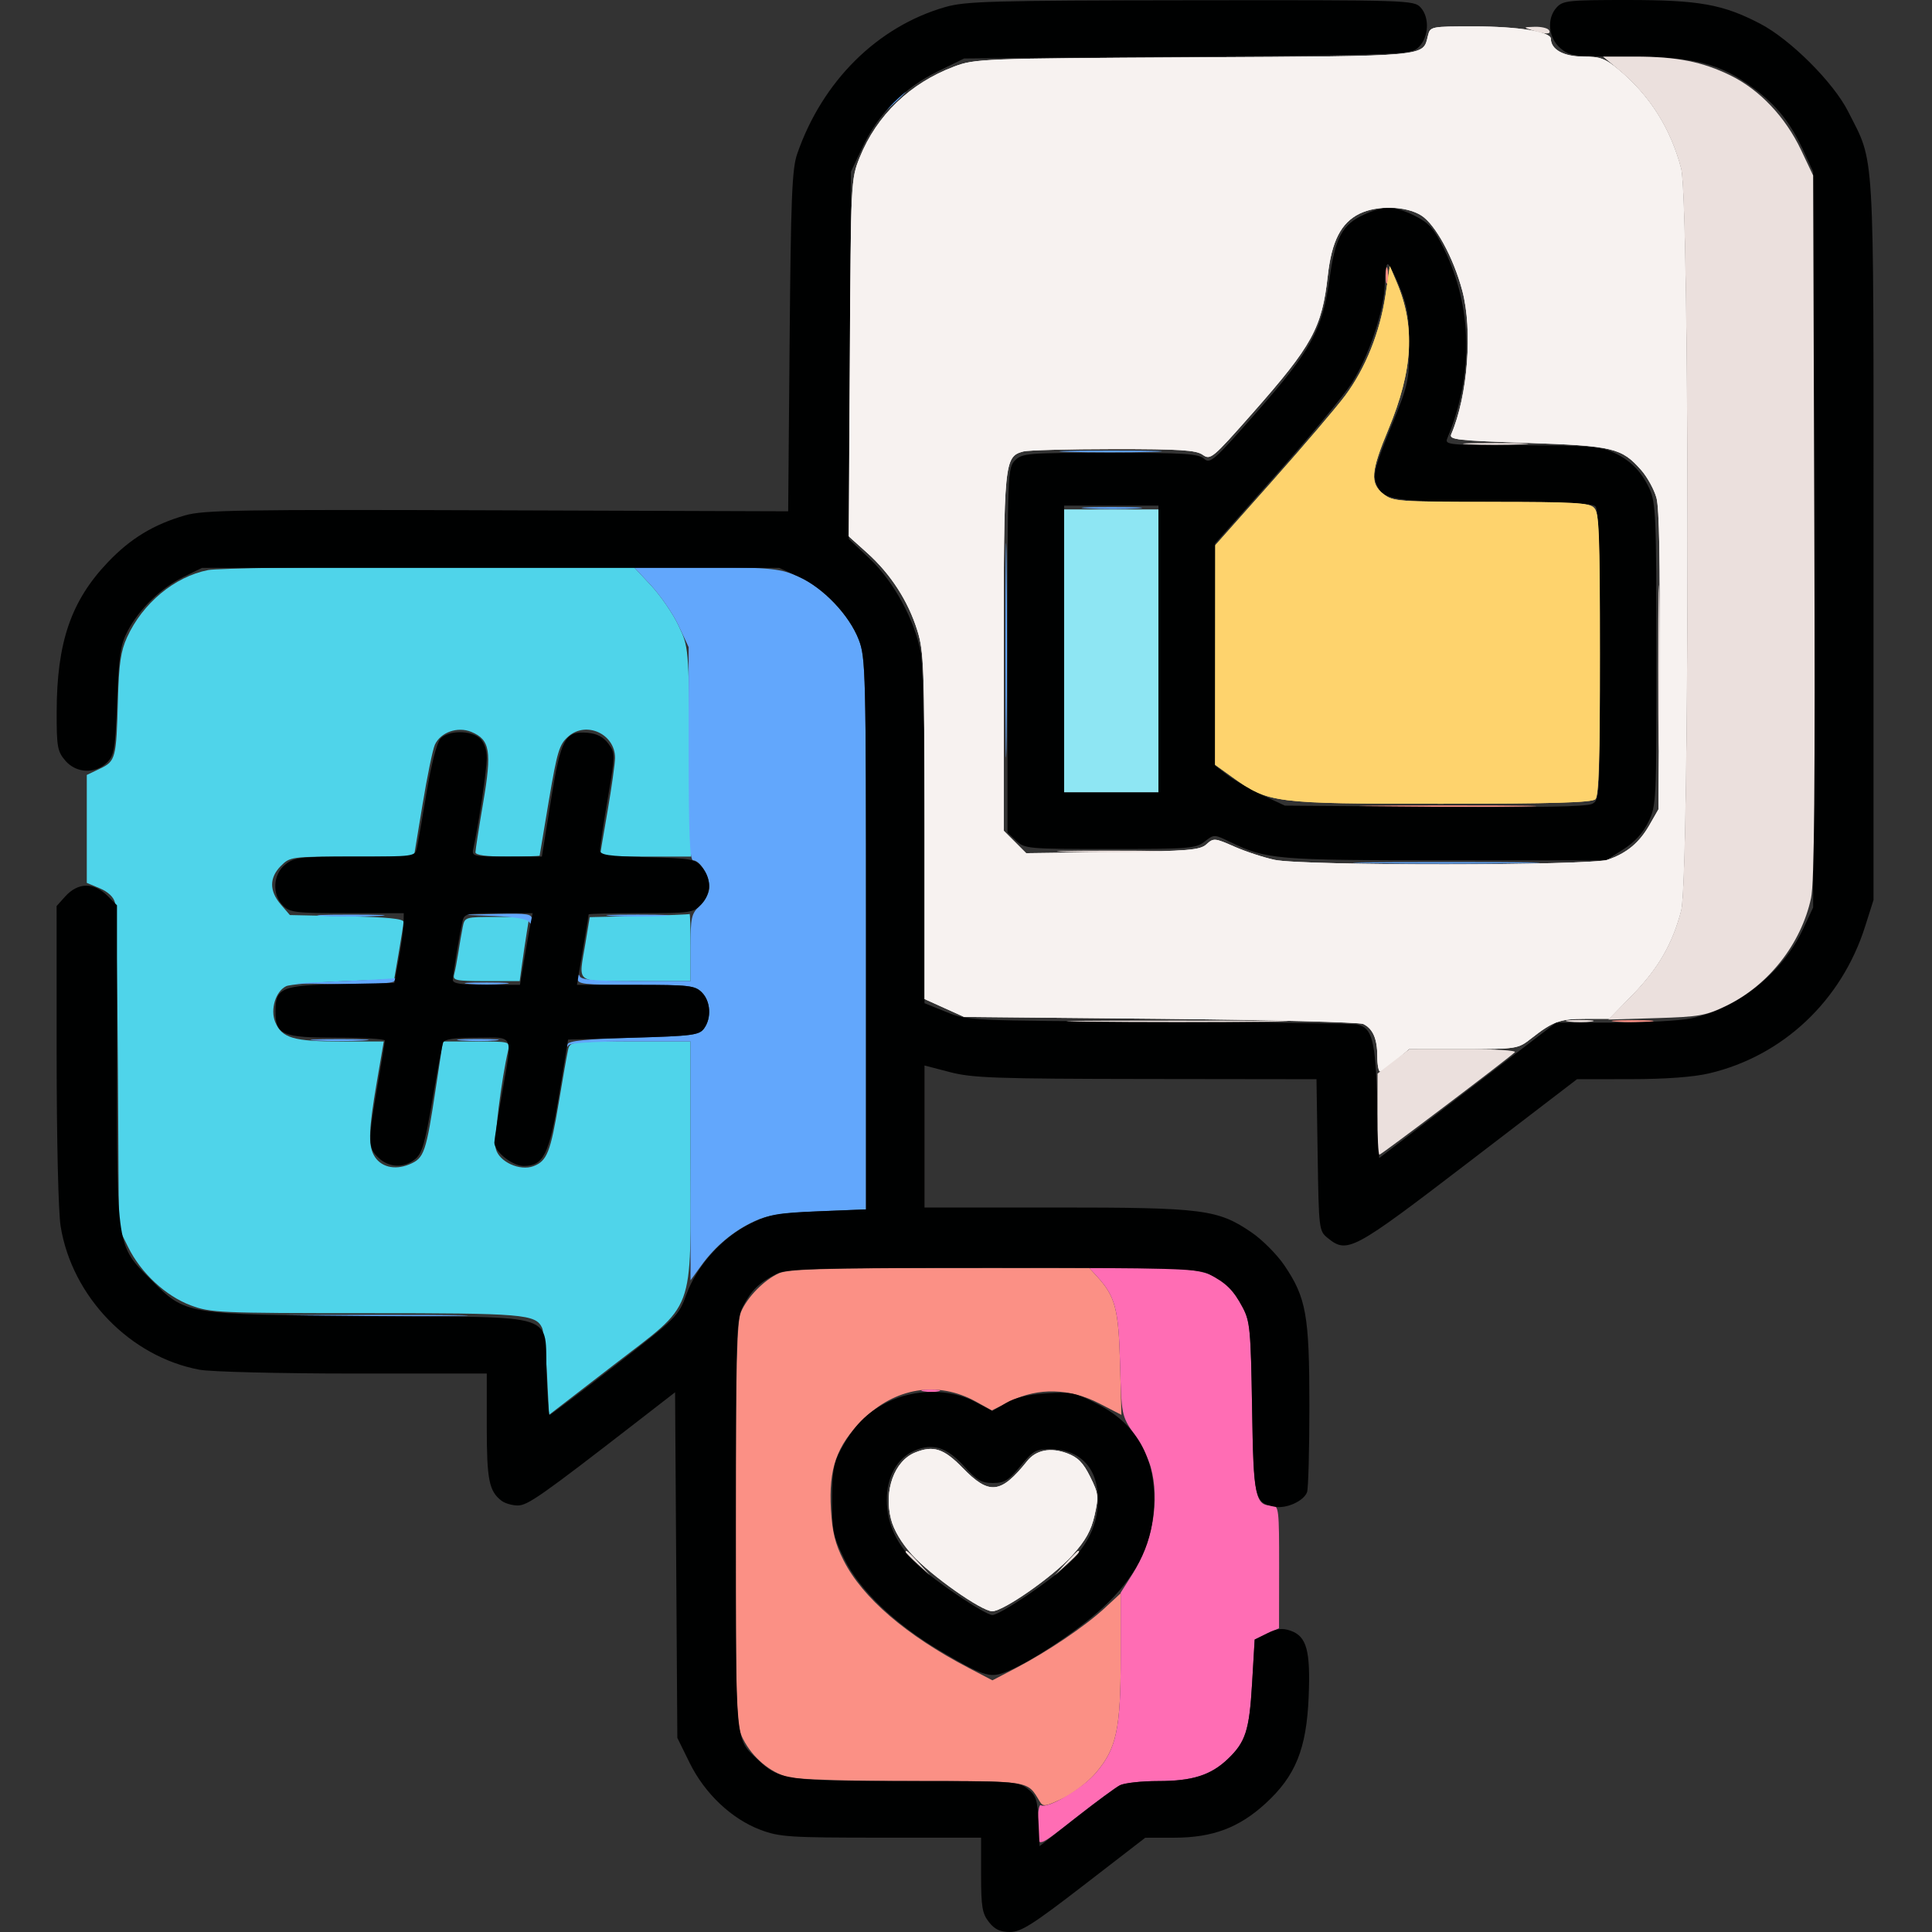 <svg xmlns="http://www.w3.org/2000/svg" width="512" height="512" viewBox="0 0 512 512" version="1.1"><rect x="0" y="0" width="512" height="512" fill="#333333" stroke="none"/><path d="M 367.170 78.217 C 365.710 88.034, 361.870 97.614, 356.506 104.826 C 354.184 107.946, 345.485 118.150, 337.173 127.500 L 322.061 144.500 322.030 173.580 L 322 202.661 326.537 205.919 C 336.175 212.840, 337.420 213, 381.775 213 C 411.417 213, 421.907 212.693, 422.800 211.800 C 423.690 210.910, 424 200.994, 424 173.371 C 424 140.861, 423.801 135.944, 422.429 134.571 C 421.081 133.224, 417.179 133, 395.063 133 C 370.483 133, 369.146 132.903, 366.635 130.927 C 363.009 128.075, 363.243 125.052, 367.967 113.700 C 374.451 98.122, 375.102 86.498, 370.147 74.831 L 368.315 70.516 367.170 78.217" stroke="none" fill="#fed36d" fill-rule="evenodd"/><path d="M 367.232 73 C 367.232 74.925, 367.438 75.713, 367.689 74.750 C 367.941 73.787, 367.941 72.213, 367.689 71.250 C 367.438 70.287, 367.232 71.075, 367.232 73 M 364.816 213.749 C 375.440 213.911, 392.540 213.911, 402.816 213.748 C 413.092 213.586, 404.400 213.453, 383.500 213.454 C 362.600 213.454, 354.192 213.587, 364.816 213.749 M 428.280 270.736 C 430.909 270.943, 434.959 270.940, 437.280 270.731 C 439.601 270.521, 437.450 270.352, 432.500 270.355 C 427.550 270.358, 425.651 270.530, 428.280 270.736 M 206.500 337.400 C 202.546 339.143, 198.051 343.717, 196.360 347.718 C 195.271 350.295, 195 361.505, 195 404.008 C 195 454.710, 195.087 457.251, 196.956 460.914 C 199.423 465.749, 203.986 469.624, 208.781 470.956 C 210.947 471.558, 224.716 471.991, 241.750 471.994 C 273.323 472, 272.186 471.820, 275.500 477.342 C 276.416 478.867, 276.925 478.808, 281.556 476.640 C 284.336 475.338, 288.284 472.318, 290.328 469.930 C 295.914 463.404, 297 458.358, 297 438.934 L 297 422.231 292.750 426.166 C 287.571 430.960, 277.655 437.661, 269.250 442.045 L 263 445.306 256.750 442.045 C 240.151 433.387, 228.570 423.434, 223.551 413.513 C 221.323 409.110, 220.554 406.005, 220.207 400.020 C 219.581 389.194, 221.694 383.175, 228.521 376.348 C 237.198 367.671, 248.500 365.841, 258.672 371.465 L 262.843 373.772 267.829 371.305 C 275.152 367.680, 283.517 367.901, 291.320 371.926 L 297.191 374.953 296.823 361.227 C 296.437 346.839, 295.565 343.561, 290.709 338.250 L 288.651 336 249.076 336.039 C 218.512 336.069, 208.817 336.379, 206.500 337.400" stroke="none" fill="#fb9085" fill-rule="evenodd"/><path d="M 290.709 338.250 C 295.570 343.566, 296.437 346.834, 296.824 361.293 C 297.193 375.041, 297.205 375.104, 300.564 380.095 C 302.418 382.850, 304.397 386.768, 304.962 388.802 C 307.413 397.629, 305.505 408.662, 300.035 417.285 L 297 422.069 297 438.853 C 297 458.365, 295.919 463.398, 290.328 469.930 C 286.781 474.074, 277.547 479.456, 275.818 478.388 C 275.368 478.110, 275 480.410, 275 483.500 C 275 490.039, 274.238 490.212, 286.022 480.986 C 290.709 477.317, 295.517 473.794, 296.706 473.157 C 297.896 472.521, 302.513 472, 306.966 472 C 315.969 472, 320.854 470.457, 325.339 466.197 C 330.092 461.682, 331.084 458.617, 331.814 446.175 L 332.500 434.500 335.728 433 L 338.957 431.500 338.978 415.250 C 338.999 400.114, 338.874 399, 337.155 399 C 332.647 399, 332.201 396.827, 331.814 373 C 331.479 352.413, 331.268 350.160, 329.331 346.500 C 324.594 337.553, 320.682 336, 302.875 336 L 288.651 336 290.709 338.250 M 244.762 368.707 C 246.006 368.946, 247.806 368.937, 248.762 368.687 C 249.718 368.437, 248.700 368.241, 246.500 368.252 C 244.300 368.263, 243.518 368.468, 244.762 368.707" stroke="none" fill="#ff6db4" fill-rule="evenodd"/><path d="M 378.429 9.426 C 377.012 15.074, 379.381 14.854, 316.487 15.196 C 260.072 15.503, 258.346 15.570, 252.832 17.651 C 241.154 22.060, 232.346 30.546, 227.823 41.748 C 225.523 47.444, 225.497 47.964, 225.204 94.806 L 224.908 142.112 229.848 146.554 C 236.073 152.150, 240.673 159.277, 243.105 167.091 C 244.849 172.692, 245 176.836, 245 218.966 L 245 264.754 250.250 267.127 L 255.500 269.500 307.500 270 C 336.100 270.275, 360.300 270.890, 361.278 271.368 C 363.839 272.617, 365 275.290, 365 279.934 C 365 282.170, 365.337 283.982, 365.750 283.959 C 366.163 283.937, 368.058 282.587, 369.962 280.959 L 373.424 278 387.818 278 C 402.132 278, 402.233 277.984, 405.856 275.145 C 411.562 270.673, 413.432 270, 420.141 270 L 426.414 270 432.619 263.641 C 439.424 256.666, 443.222 250.086, 445.508 241.307 C 447.742 232.732, 447.742 53.268, 445.508 44.693 C 442.763 34.152, 437.248 25.391, 429.044 18.536 C 425.379 15.474, 424.107 15, 419.560 15 C 414.414 15, 411 13.121, 411 10.290 C 411 8.396, 402.334 7, 390.576 7 C 379.196 7, 379.030 7.033, 378.429 9.426 M 360.256 56.645 C 355.382 59.048, 352.900 63.907, 351.877 73.051 C 350.328 86.897, 347.826 91.470, 331.958 109.459 C 321.269 121.576, 320.796 121.971, 318.714 120.512 C 316.948 119.275, 312.639 119.002, 295.027 119.014 C 283.187 119.021, 272.469 119.303, 271.210 119.641 C 266.119 121.004, 266 122.226, 266 173.027 L 266 220.154 268.976 223.129 L 271.951 226.105 294.873 225.802 C 315.105 225.535, 318.023 225.293, 319.741 223.736 C 321.607 222.046, 321.913 222.071, 327.094 224.356 C 330.067 225.667, 334.885 227.248, 337.799 227.870 C 345.266 229.462, 421.466 229.426, 426.101 227.828 C 431.118 226.097, 434.438 223.334, 437.116 218.661 L 439.500 214.500 439.793 175.268 C 439.988 149.283, 439.720 134.675, 439.001 132.005 C 438.404 129.788, 436.582 126.455, 434.952 124.598 C 429.754 118.678, 427.455 118.131, 404.616 117.372 C 386.216 116.760, 383.984 116.506, 384.590 115.092 C 388.978 104.858, 390.315 87.530, 387.525 77.045 C 385.168 68.189, 380.353 59.381, 376.600 57.062 C 372.529 54.546, 364.909 54.351, 360.256 56.645 M 242.500 384.945 C 237.011 387.192, 234.201 394.943, 236.118 402.553 C 236.844 405.437, 238.858 408.850, 241.696 412.007 C 246.586 417.445, 260.134 427, 262.955 427 C 265.915 427, 279.178 417.719, 284.187 412.142 C 287.717 408.212, 289.171 405.595, 290.079 401.537 C 291.197 396.543, 291.110 395.799, 288.892 391.335 C 287.050 387.626, 285.648 386.202, 282.793 385.140 C 278.392 383.503, 274.580 384.247, 272.217 387.202 C 265.230 395.942, 262.135 396.267, 255.094 389 C 250.123 383.870, 247.327 382.970, 242.500 384.945" stroke="none" fill="#f7f2f0" fill-rule="evenodd"/><path d="M 55.147 151.075 C 46.251 152.824, 37.766 159.877, 33.643 168.949 C 32.005 172.555, 31.508 175.992, 31.252 185.500 C 30.834 201.012, 30.647 201.724, 26.474 203.714 L 23 205.370 23 219.672 L 23 233.973 26.464 235.421 C 28.609 236.317, 30.133 237.750, 30.465 239.184 C 30.760 240.458, 31.113 260.400, 31.250 283.500 L 31.500 325.500 33.953 330.484 C 37.318 337.324, 43.897 343.444, 50.567 345.939 C 55.800 347.897, 58.120 348, 96.990 348 C 138.787 348, 141.934 348.262, 143.658 351.885 C 144.081 352.773, 144.668 358.325, 144.963 364.223 L 145.500 374.946 162.637 361.723 C 184.584 344.788, 183 349.032, 183 307.162 L 183 276 167.019 276 C 151.263 276, 151.031 276.032, 150.531 278.250 C 150.252 279.488, 149.150 285.759, 148.081 292.187 C 145.899 305.311, 144.956 307.686, 141.391 309.041 C 137.770 310.418, 132.264 307.901, 131.404 304.474 C 130.843 302.238, 132.881 285.972, 134.690 278.250 C 135.206 276.045, 135.037 276, 126.292 276 L 117.368 276 115.589 287.750 C 112.882 305.627, 112.442 306.918, 108.489 308.569 C 104.535 310.221, 100.728 309.230, 99.061 306.114 C 97.569 303.327, 97.743 299.102, 99.858 286.750 L 101.699 276 90.396 276 C 77.804 276, 74.692 275.085, 72.946 270.870 C 71.565 267.537, 73.038 262.694, 75.842 261.347 C 76.754 260.909, 83.566 260.314, 90.980 260.025 L 104.460 259.500 105.668 252.500 C 106.333 248.650, 106.905 244.970, 106.939 244.322 C 106.982 243.481, 102.686 243.052, 91.911 242.822 L 76.822 242.500 74.411 239.694 C 71.332 236.111, 71.347 232.562, 74.455 229.455 C 76.861 227.048, 77.230 227, 93.303 227 L 109.697 227 111.960 213.303 C 113.204 205.770, 114.680 198.601, 115.241 197.371 C 116.753 194.052, 121.278 192.458, 124.914 193.964 C 129.874 196.019, 130.381 199.045, 128.052 212.694 C 126.923 219.310, 126 225.235, 126 225.861 C 126 226.624, 128.809 227, 134.500 227 C 139.175 227, 143.004 226.887, 143.010 226.750 C 143.015 226.613, 144.126 219.975, 145.478 212 C 147.674 199.048, 148.224 197.250, 150.631 195.158 C 155.403 191.010, 163.009 194.519, 162.993 200.861 C 162.990 202.312, 162.093 208.675, 161 215 C 159.907 221.325, 159.010 226.613, 159.007 226.750 C 159.003 226.887, 164.432 227, 171.071 227 L 183.141 227 182.821 199.250 C 182.501 171.551, 182.495 171.490, 179.820 165.782 C 178.346 162.637, 175.022 157.799, 172.433 155.032 L 167.726 150 113.613 150.110 C 83.851 150.170, 57.541 150.604, 55.147 151.075 M 169.392 242.746 L 156.284 243.056 155.142 249.971 C 153.324 260.979, 152.020 260, 168.500 260 L 183 260 183 251 C 183 246.050, 182.887 242.098, 182.750 242.218 C 182.613 242.338, 176.601 242.576, 169.392 242.746 M 122.614 245.750 C 122.314 247.262, 121.789 250.300, 121.447 252.500 C 121.105 254.700, 120.609 257.288, 120.345 258.250 C 119.914 259.822, 120.774 260, 128.797 260 L 137.728 260 138.311 255.750 C 138.632 253.412, 139.201 249.588, 139.575 247.250 L 140.256 243 131.707 243 C 123.181 243, 123.158 243.007, 122.614 245.750" stroke="none" fill="#4fd4ea" fill-rule="evenodd"/><path d="M 236.437 27.250 L 233.500 30.500 236.750 27.563 C 238.537 25.948, 240 24.485, 240 24.313 C 240 23.540, 239.175 24.221, 236.437 27.250 M 283.195 119.746 C 289.077 119.922, 298.977 119.923, 305.195 119.747 C 311.413 119.571, 306.600 119.427, 294.500 119.426 C 282.400 119.425, 277.313 119.569, 283.195 119.746 M 266.461 172.500 C 266.461 197.800, 266.591 208.007, 266.749 195.181 C 266.908 182.356, 266.907 161.656, 266.749 149.181 C 266.590 136.707, 266.461 147.200, 266.461 172.500 M 288.292 134.742 C 292.027 134.935, 297.877 134.934, 301.292 134.739 C 304.706 134.545, 301.650 134.387, 294.500 134.389 C 287.350 134.390, 284.556 134.550, 288.292 134.742 M 172.359 154.953 C 174.989 157.764, 178.346 162.637, 179.820 165.782 L 182.500 171.500 182.500 199.749 C 182.500 220.965, 182.797 227.998, 183.693 227.999 C 185.493 228.001, 188 232.104, 188 235.048 C 188 236.532, 186.925 238.661, 185.500 240 C 183.200 242.161, 183 243.053, 183 251.174 L 183 260 168.583 260 C 157.986 260, 154.033 259.669, 153.662 258.750 C 153.361 258.003, 153.126 258.205, 153.079 259.250 C 153.007 260.845, 154.375 261, 168.500 261 C 182.667 261, 184.172 261.172, 186 263 C 188.333 265.333, 188.605 269.789, 186.583 272.559 C 185.302 274.314, 183.510 274.548, 167.914 275 C 155.053 275.373, 150.597 275.825, 150.406 276.775 C 150.265 277.476, 150.379 277.589, 150.658 277.025 C 150.974 276.389, 157.211 276, 167.083 276 L 183 276 183 307.650 L 183 339.300 185.851 335.364 C 189.588 330.205, 194.442 326.172, 200 323.607 C 203.514 321.986, 207.240 321.418, 217 321.015 L 229.500 320.500 229.500 247.500 C 229.500 177.943, 229.410 174.265, 227.583 169.528 C 225.062 162.992, 218.204 155.791, 211.714 152.864 C 206.924 150.705, 204.918 150.486, 187.039 150.178 L 167.578 149.842 172.359 154.953 M 363.183 228.749 C 374.009 228.910, 392.009 228.910, 403.183 228.749 C 414.358 228.588, 405.500 228.456, 383.500 228.456 C 361.500 228.455, 352.358 228.587, 363.183 228.749 M 85.750 242.743 C 89.737 242.932, 96.263 242.932, 100.250 242.743 C 104.237 242.553, 100.975 242.397, 93 242.397 C 85.025 242.397, 81.763 242.553, 85.750 242.743 M 130.968 242.748 C 136.143 242.956, 139.734 243.557, 140.203 244.294 C 140.727 245.118, 140.974 244.946, 140.985 243.750 C 140.998 242.194, 139.975 242.023, 131.750 242.204 L 122.500 242.407 130.968 242.748 M 162.250 242.742 C 165.963 242.934, 172.037 242.934, 175.750 242.742 C 179.463 242.549, 176.425 242.392, 169 242.392 C 161.575 242.392, 158.537 242.549, 162.250 242.742 M 91 260 L 77.500 260.589 90.691 260.794 C 98.636 260.918, 104.128 260.602, 104.500 260 C 104.840 259.450, 104.979 259.092, 104.809 259.206 C 104.639 259.319, 98.425 259.676, 91 260 M 124.250 260.735 C 126.862 260.941, 131.137 260.941, 133.750 260.735 C 136.363 260.529, 134.225 260.360, 129 260.360 C 123.775 260.360, 121.638 260.529, 124.250 260.735 M 83.750 275.740 C 87.188 275.936, 92.813 275.936, 96.250 275.740 C 99.688 275.545, 96.875 275.385, 90 275.385 C 83.125 275.385, 80.313 275.545, 83.750 275.740 M 122.280 275.736 C 124.909 275.943, 128.959 275.940, 131.280 275.731 C 133.601 275.521, 131.450 275.352, 126.500 275.355 C 121.550 275.358, 119.651 275.530, 122.280 275.736 M 79.183 348.749 C 90.009 348.910, 108.009 348.910, 119.183 348.749 C 130.358 348.588, 121.500 348.456, 99.500 348.456 C 77.500 348.455, 68.358 348.587, 79.183 348.749" stroke="none" fill="#62a7fc" fill-rule="evenodd"/><path d="M 282 172.500 L 282 210 294.500 210 L 307 210 307 172.500 L 307 135 294.500 135 L 282 135 282 172.500" stroke="none" fill="#8ee6f3" fill-rule="evenodd"/><path d="M 250.500 1.867 C 232.504 7.038, 217.885 21.552, 211.246 40.840 C 209.892 44.774, 209.582 52.514, 209.258 90.500 L 208.874 135.500 131.735 135.238 C 63.472 135.006, 53.958 135.160, 49.048 136.576 C 40.722 138.978, 34.601 142.689, 28.618 148.962 C 18.813 159.241, 15.049 170.239, 15.017 188.694 C 15.002 197.946, 15.216 199.139, 17.333 201.601 C 20.217 204.954, 25.289 205.154, 28.410 202.038 C 30.273 200.178, 30.559 198.409, 31.046 185.726 C 31.512 173.585, 31.921 170.871, 33.838 167.209 C 36.861 161.430, 42.606 155.861, 48.577 152.923 L 53.500 150.500 130 150.500 L 206.500 150.500 211.714 152.858 C 218.208 155.794, 225.064 162.996, 227.583 169.528 C 229.410 174.265, 229.500 177.943, 229.500 247.500 L 229.500 320.500 217 321 C 205.906 321.444, 203.858 321.815, 198.797 324.300 C 191.433 327.917, 184.694 335.390, 181.909 343.030 C 179.818 348.764, 179.385 349.196, 162.916 361.949 C 153.646 369.127, 145.873 375, 145.642 375 C 145.410 375, 145.053 370.091, 144.848 364.091 C 144.284 347.615, 149.065 349.184, 98.148 348.768 C 48.582 348.363, 49.342 348.490, 39.926 339.074 C 30.902 330.051, 31 330.677, 31 281.776 L 31 239.909 28.545 237.455 C 24.841 233.750, 20.664 233.807, 17.250 237.607 L 15 240.112 15.008 279.306 C 15.012 301.897, 15.460 321.245, 16.067 324.981 C 19.100 343.679, 34.482 359.560, 52.886 362.995 C 55.851 363.548, 74.176 364, 93.636 364 L 129 364 129 378.066 C 129 392.181, 129.595 395.171, 132.913 397.718 C 133.786 398.388, 135.698 398.951, 137.163 398.968 C 139.801 399, 143.373 396.496, 168.882 376.735 L 178.906 368.969 179.203 414.758 L 179.500 460.547 182.781 467.208 C 186.789 475.348, 193.927 482.081, 201.586 484.946 C 206.615 486.828, 209.293 487, 233.538 487 L 260 487 260 496.865 C 260 505.331, 260.294 507.104, 262.073 509.365 C 263.606 511.314, 265.055 512, 267.641 512 C 270.586 512, 273.691 510.029, 287.319 499.511 L 303.500 487.022 311.212 487.011 C 321.347 486.996, 328.328 484.381, 335.341 477.971 C 343.317 470.681, 346.229 463.518, 346.805 449.766 C 347.324 437.404, 346.298 433.648, 341.994 432.148 C 339.849 431.400, 338.381 431.563, 335.839 432.833 L 332.500 434.500 331.814 446.175 C 331.084 458.617, 330.092 461.682, 325.339 466.197 C 320.854 470.457, 315.969 472, 306.966 472 C 302.513 472, 297.932 472.501, 296.786 473.114 C 295.641 473.727, 290.383 477.609, 285.102 481.740 L 275.500 489.251 275.205 482.663 C 274.949 476.949, 274.566 475.804, 272.320 474.037 C 269.848 472.093, 268.396 472, 240.333 472 C 208.340 472, 206.484 471.729, 200.661 466.197 C 194.807 460.637, 195 462.757, 195 404.010 C 195 352.906, 195.105 349.716, 196.894 346.210 C 199.060 341.966, 201.155 339.922, 205.700 337.621 C 208.534 336.186, 215.106 336, 263 336 C 310.894 336, 317.466 336.186, 320.300 337.621 C 324.874 339.937, 326.922 341.950, 329.331 346.500 C 331.268 350.160, 331.479 352.413, 331.814 373 C 332.210 397.352, 332.419 398.273, 337.792 399.301 C 340.866 399.888, 345.469 397.827, 346.379 395.455 C 346.720 394.565, 347 384.280, 347 372.600 C 347 348.559, 346.172 343.908, 340.360 335.322 C 338.433 332.474, 334.526 328.552, 331.678 326.605 C 322.726 320.486, 318.909 320, 279.790 320 L 245 320 245 301.182 L 245 282.364 251.750 284.124 C 257.694 285.675, 263.894 285.892, 303.692 285.942 L 348.883 286 349.192 306.090 C 349.495 325.823, 349.542 326.214, 351.861 328.090 C 357.059 332.295, 358.476 331.532, 389.213 307.991 L 417.926 286 432.213 285.985 C 441.450 285.976, 448.779 285.433, 452.947 284.451 C 472.502 279.842, 488.040 265.200, 494.282 245.500 L 496.500 238.500 496.500 143 C 496.500 36.913, 496.901 43.674, 489.775 29.552 C 485.890 21.853, 474.519 10.494, 466.500 6.304 C 456.601 1.131, 450.280 -0, 431.261 -0 C 415.588 -0, 414.174 0.151, 412.503 1.997 C 409.848 4.931, 410.318 10.016, 413.496 12.750 C 415.954 14.865, 417.004 15, 430.950 15 C 448.784 15, 455.661 16.700, 464.655 23.332 C 470.927 27.957, 474.551 32.549, 478.203 40.500 L 480.500 45.500 480.500 143 L 480.500 240.500 477.804 246.253 C 472.385 257.816, 460.563 267.250, 448.201 269.875 C 445.286 270.494, 436.041 271, 427.656 271 L 412.411 271 388.955 288.953 L 365.500 306.906 365 291.703 C 364.471 275.618, 363.633 272.413, 359.721 271.512 C 358.500 271.231, 334.775 270.888, 307 270.751 C 256.766 270.501, 256.470 270.488, 250.750 268.178 L 245 265.856 245 222.065 C 245 197.168, 244.569 175.949, 244.001 172.886 C 242.416 164.335, 236.831 154.076, 230.505 148.093 L 224.945 142.835 225.223 94.168 L 225.500 45.500 228.693 38.759 C 232.782 30.127, 239.675 23.234, 248.561 18.891 L 255.500 15.500 314.723 15 C 373.132 14.507, 373.975 14.471, 376.036 12.410 C 378.659 9.785, 378.887 4.638, 376.497 1.997 C 374.728 0.042, 373.437 0.002, 315.595 0.071 C 262.775 0.135, 255.863 0.326, 250.500 1.867 M 361.458 56.880 C 355.692 59.499, 353.833 62.981, 352.316 74 C 350.478 87.356, 347.523 92.747, 332.956 109.318 C 321.681 122.145, 320.684 123.024, 319.076 121.568 C 317.606 120.239, 313.814 120, 294.171 120 C 272.333 120, 270.885 120.115, 269 122 C 267.055 123.945, 267 125.333, 267 172.326 L 267 220.651 269.314 222.826 C 271.549 224.925, 272.403 225, 294.180 225 C 315.107 225, 316.911 224.858, 319.237 223.029 C 321.736 221.063, 321.755 221.063, 326.121 223.179 C 335.563 227.755, 338.173 227.976, 383.054 227.988 L 425.608 228 430.160 225.113 C 433.186 223.195, 435.431 220.742, 436.856 217.798 C 438.940 213.493, 438.999 212.243, 438.978 173.434 C 438.958 136.748, 438.806 133.175, 437.110 129.500 C 434.876 124.659, 431.710 121.612, 426.768 119.548 C 423.841 118.325, 418.840 118, 402.925 118 C 384.133 118, 382.835 117.883, 383.518 116.250 C 390.543 99.453, 390.245 81.398, 382.690 66 C 380.035 60.590, 378.752 59.123, 375.038 57.250 C 369.658 54.537, 366.788 54.459, 361.458 56.880 M 367 74.948 C 367 81.772, 362.793 94.462, 358.150 101.646 C 356.021 104.941, 347.016 115.829, 338.139 125.843 L 322 144.049 322 173.474 L 322 202.898 325.292 205.409 C 327.103 206.790, 331.265 209.176, 334.542 210.710 L 340.500 213.500 380.200 213.812 C 407.662 214.028, 420.532 213.786, 421.950 213.027 C 423.962 211.950, 424 211.218, 424 173.665 C 424 145.237, 423.692 135.092, 422.800 134.200 C 421.930 133.330, 414.572 132.996, 396.050 132.985 C 368.491 132.969, 366.290 132.609, 364.613 127.840 C 363.863 125.708, 364.596 123.018, 368.558 113.361 C 373.185 102.083, 373.426 101.033, 373.462 92 C 373.493 84.171, 373.063 81.401, 371.017 76.250 C 369.652 72.813, 368.189 70, 367.767 70 C 367.345 70, 367 72.227, 367 74.948 M 282 172 L 282 210 294.500 210 L 307 210 307 172 L 307 134 294.500 134 L 282 134 282 172 M 116.720 195.757 C 115.772 196.805, 114.293 202.552, 113.054 210.007 C 111.912 216.878, 110.749 223.512, 110.470 224.750 C 109.969 226.967, 109.732 227, 94.116 227 C 79.599 227, 78.049 227.174, 75.635 229.073 C 72.333 231.670, 72.022 237.022, 75 240 C 76.822 241.822, 78.333 242, 92 242 L 107 242 106.953 244.750 C 106.928 246.262, 106.362 250.425, 105.697 254 L 104.487 260.500 90.540 260.780 C 74.611 261.099, 73 261.762, 73 268 C 73 274.251, 74.746 275, 89.329 275 C 96.298 275, 101.997 275.337, 101.993 275.750 C 101.990 276.163, 101.093 281.675, 100 288 C 97.475 302.618, 97.501 304.182, 100.314 306.826 C 103.132 309.473, 107.014 309.619, 110.011 307.192 C 111.860 305.695, 112.646 303.001, 114.589 291.500 C 115.878 283.863, 117.160 277.027, 117.436 276.307 C 117.794 275.372, 120.366 275, 126.469 275 C 136.462 275, 135.839 273.568, 133 290 C 131.907 296.325, 131.010 302.083, 131.007 302.795 C 130.994 305.166, 135.799 309, 138.780 309 C 144.055 309, 145.561 305.955, 148.177 290 L 150.554 275.500 167.860 275 C 183.510 274.548, 185.302 274.314, 186.583 272.559 C 188.605 269.789, 188.333 265.333, 186 263 C 184.172 261.172, 182.667 261, 168.455 261 L 152.909 261 153.438 257.750 C 153.729 255.963, 154.425 251.830, 154.984 248.566 C 155.543 245.303, 156 242.490, 156 242.316 C 156 242.142, 162.222 242, 169.826 242 C 182.985 242, 183.756 241.888, 185.826 239.686 C 188.509 236.830, 188.612 232.979, 186.091 229.861 C 184.297 227.643, 183.417 227.480, 171.591 227.168 C 161.001 226.890, 159 226.589, 159 225.280 C 159 224.423, 159.925 218.301, 161.056 211.674 C 163.080 199.812, 163.082 199.586, 161.206 197.063 C 159.898 195.303, 158.175 194.404, 155.708 194.193 C 149.708 193.681, 148.629 195.688, 145.956 212.346 L 143.605 227 134.283 227 C 125.135 227, 124.971 226.958, 125.464 224.750 C 126.852 218.532, 128.994 204.074, 128.997 200.905 C 128.999 198.689, 128.299 196.675, 127.171 195.655 C 124.742 193.457, 118.749 193.515, 116.720 195.757 M 122.546 244.250 C 121.649 248.345, 120 258.345, 120 259.684 C 120 260.673, 122.207 261, 128.897 261 L 137.795 261 138.922 254.250 C 139.542 250.537, 140.299 246.262, 140.604 244.750 L 141.159 242 132.099 242 C 123.515 242, 123.012 242.118, 122.546 244.250 M 235.220 371.578 C 229.629 374.364, 226.157 377.918, 222.709 384.384 C 220.918 387.743, 220.513 390.159, 220.507 397.521 C 220.501 405.703, 220.805 407.162, 223.780 413.206 C 227.824 421.420, 237.157 430.378, 248.956 437.370 C 260.182 444.022, 262.248 444.722, 266.222 443.222 C 272.548 440.834, 285.363 432.396, 292.094 426.185 C 300.791 418.161, 305.050 410.072, 305.744 400.259 C 306.672 387.154, 301.729 377.737, 291 372.170 C 284.993 369.052, 283.958 368.830, 277.348 369.242 C 272.484 369.545, 269.043 370.367, 266.593 371.813 L 262.990 373.938 258.346 371.469 C 251.758 367.967, 242.378 368.011, 235.220 371.578 M 242.270 384.471 C 237.735 386.459, 235.003 391.372, 235.026 397.500 C 235.049 403.928, 237.657 409.446, 243.133 414.652 C 247.774 419.065, 261.073 428, 263 428 C 264.927 428, 278.226 419.065, 282.867 414.652 C 288.345 409.444, 290.952 403.926, 290.971 397.500 C 290.997 389.068, 286.331 384.103, 278.317 384.035 C 274.554 384.004, 273.763 384.452, 270.446 388.500 C 267.313 392.324, 266.214 393.001, 263.130 393.008 C 260.097 393.015, 258.842 392.286, 255.500 388.575 C 250.942 383.514, 247.141 382.335, 242.270 384.471" stroke="none" fill="#000101" fill-rule="evenodd"/><path d="M 367.170 78.217 C 365.710 88.034, 361.870 97.614, 356.506 104.826 C 354.184 107.946, 345.485 118.150, 337.173 127.500 L 322.061 144.500 322.030 173.580 L 322 202.661 326.537 205.919 C 336.175 212.840, 337.420 213, 381.775 213 C 411.417 213, 421.907 212.693, 422.800 211.800 C 423.690 210.910, 424 200.994, 424 173.371 C 424 140.861, 423.801 135.944, 422.429 134.571 C 421.081 133.224, 417.179 133, 395.063 133 C 370.483 133, 369.146 132.903, 366.635 130.927 C 363.009 128.075, 363.243 125.052, 367.967 113.700 C 374.451 98.122, 375.102 86.498, 370.147 74.831 L 368.315 70.516 367.170 78.217" stroke="none" fill="#fed36d" fill-rule="evenodd"/><path d="M 378.429 9.426 C 377.012 15.074, 379.381 14.854, 316.487 15.196 C 260.072 15.503, 258.346 15.570, 252.832 17.651 C 241.154 22.060, 232.346 30.546, 227.823 41.748 C 225.523 47.444, 225.497 47.964, 225.204 94.806 L 224.908 142.112 229.848 146.554 C 236.073 152.150, 240.673 159.277, 243.105 167.091 C 244.849 172.692, 245 176.836, 245 218.966 L 245 264.754 250.250 267.127 L 255.500 269.500 307.500 270 C 336.100 270.275, 360.300 270.890, 361.278 271.368 C 363.839 272.617, 365 275.290, 365 279.934 C 365 282.170, 365.337 283.982, 365.750 283.959 C 366.163 283.937, 368.058 282.587, 369.962 280.959 L 373.424 278 387.818 278 C 402.132 278, 402.233 277.984, 405.856 275.145 C 411.562 270.673, 413.432 270, 420.141 270 L 426.414 270 432.619 263.641 C 439.424 256.666, 443.222 250.086, 445.508 241.307 C 447.742 232.732, 447.742 53.268, 445.508 44.693 C 442.763 34.152, 437.248 25.391, 429.044 18.536 C 425.379 15.474, 424.107 15, 419.560 15 C 414.414 15, 411 13.121, 411 10.290 C 411 8.396, 402.334 7, 390.576 7 C 379.196 7, 379.030 7.033, 378.429 9.426 M 360.256 56.645 C 355.382 59.048, 352.900 63.907, 351.877 73.051 C 350.328 86.897, 347.826 91.470, 331.958 109.459 C 321.269 121.576, 320.796 121.971, 318.714 120.512 C 316.948 119.275, 312.639 119.002, 295.027 119.014 C 283.187 119.021, 272.469 119.303, 271.210 119.641 C 266.119 121.004, 266 122.226, 266 173.027 L 266 220.154 268.976 223.129 L 271.951 226.105 294.873 225.802 C 315.105 225.535, 318.023 225.293, 319.741 223.736 C 321.607 222.046, 321.913 222.071, 327.094 224.356 C 330.067 225.667, 334.885 227.248, 337.799 227.870 C 345.266 229.462, 421.466 229.426, 426.101 227.828 C 431.118 226.097, 434.438 223.334, 437.116 218.661 L 439.500 214.500 439.793 175.268 C 439.988 149.283, 439.720 134.675, 439.001 132.005 C 438.404 129.788, 436.582 126.455, 434.952 124.598 C 429.754 118.678, 427.455 118.131, 404.616 117.372 C 386.216 116.760, 383.984 116.506, 384.590 115.092 C 388.978 104.858, 390.315 87.530, 387.525 77.045 C 385.168 68.189, 380.353 59.381, 376.600 57.062 C 372.529 54.546, 364.909 54.351, 360.256 56.645 M 242.500 384.945 C 237.011 387.192, 234.201 394.943, 236.118 402.553 C 236.844 405.437, 238.858 408.850, 241.696 412.007 C 246.586 417.445, 260.134 427, 262.955 427 C 265.915 427, 279.178 417.719, 284.187 412.142 C 287.717 408.212, 289.171 405.595, 290.079 401.537 C 291.197 396.543, 291.110 395.799, 288.892 391.335 C 287.050 387.626, 285.648 386.202, 282.793 385.140 C 278.392 383.503, 274.580 384.247, 272.217 387.202 C 265.230 395.942, 262.135 396.267, 255.094 389 C 250.123 383.870, 247.327 382.970, 242.500 384.945" stroke="none" fill="#f7f2f0" fill-rule="evenodd"/><path d="M 406 8 C 409.591 9.150, 411.211 9.150, 410.500 8 C 410.160 7.450, 408.446 7.045, 406.691 7.100 C 403.644 7.195, 403.613 7.235, 406 8 M 429.044 18.536 C 437.248 25.391, 442.763 34.152, 445.508 44.693 C 447.742 53.268, 447.742 232.732, 445.508 241.307 C 443.214 250.115, 439.419 256.671, 432.524 263.738 L 426.224 270.195 438.862 269.814 C 450.347 269.467, 452.048 269.167, 457.500 266.528 C 468.686 261.112, 477.339 250.114, 479.944 238 C 480.819 233.928, 481.045 208.354, 480.813 139.500 L 480.500 46.500 477.315 39.777 C 473.163 31.013, 466.306 23.763, 458.605 19.997 C 451.129 16.340, 444.334 15, 433.269 15 L 424.811 15 429.044 18.536 M 389.206 117.741 C 392.895 117.932, 399.195 117.934, 403.206 117.743 C 407.218 117.553, 404.200 117.396, 396.500 117.395 C 388.800 117.393, 385.518 117.549, 389.206 117.741 M 439.451 177 C 439.451 196.525, 439.585 204.513, 439.748 194.750 C 439.912 184.988, 439.912 169.013, 439.748 159.250 C 439.585 149.488, 439.451 157.475, 439.451 177 M 282.750 225.747 C 288.938 225.922, 299.063 225.922, 305.250 225.747 C 311.438 225.571, 306.375 225.428, 294 225.428 C 281.625 225.428, 276.563 225.571, 282.750 225.747 M 288.250 270.749 C 301.313 270.907, 322.688 270.907, 335.750 270.749 C 348.813 270.591, 338.125 270.462, 312 270.462 C 285.875 270.462, 275.188 270.591, 288.250 270.749 M 415.768 270.725 C 417.565 270.947, 420.265 270.943, 421.768 270.715 C 423.271 270.486, 421.800 270.304, 418.500 270.310 C 415.200 270.315, 413.971 270.502, 415.768 270.725 M 369.287 281.266 L 365.075 284.500 365.037 295.250 C 365.017 301.163, 365.254 306, 365.565 306 C 366.058 306, 398.929 281.138, 401.450 278.859 C 401.984 278.376, 396.072 278.007, 387.950 278.016 L 373.500 278.032 369.287 281.266 M 240 411.313 C 240 411.485, 241.463 412.948, 243.250 414.563 L 246.500 417.500 243.563 414.250 C 240.825 411.221, 240 410.540, 240 411.313 M 282.437 414.250 L 279.500 417.500 282.750 414.563 C 285.779 411.825, 286.460 411, 285.687 411 C 285.515 411, 284.052 412.462, 282.437 414.250" stroke="none" fill="#ebe0dd" fill-rule="evenodd"/></svg>